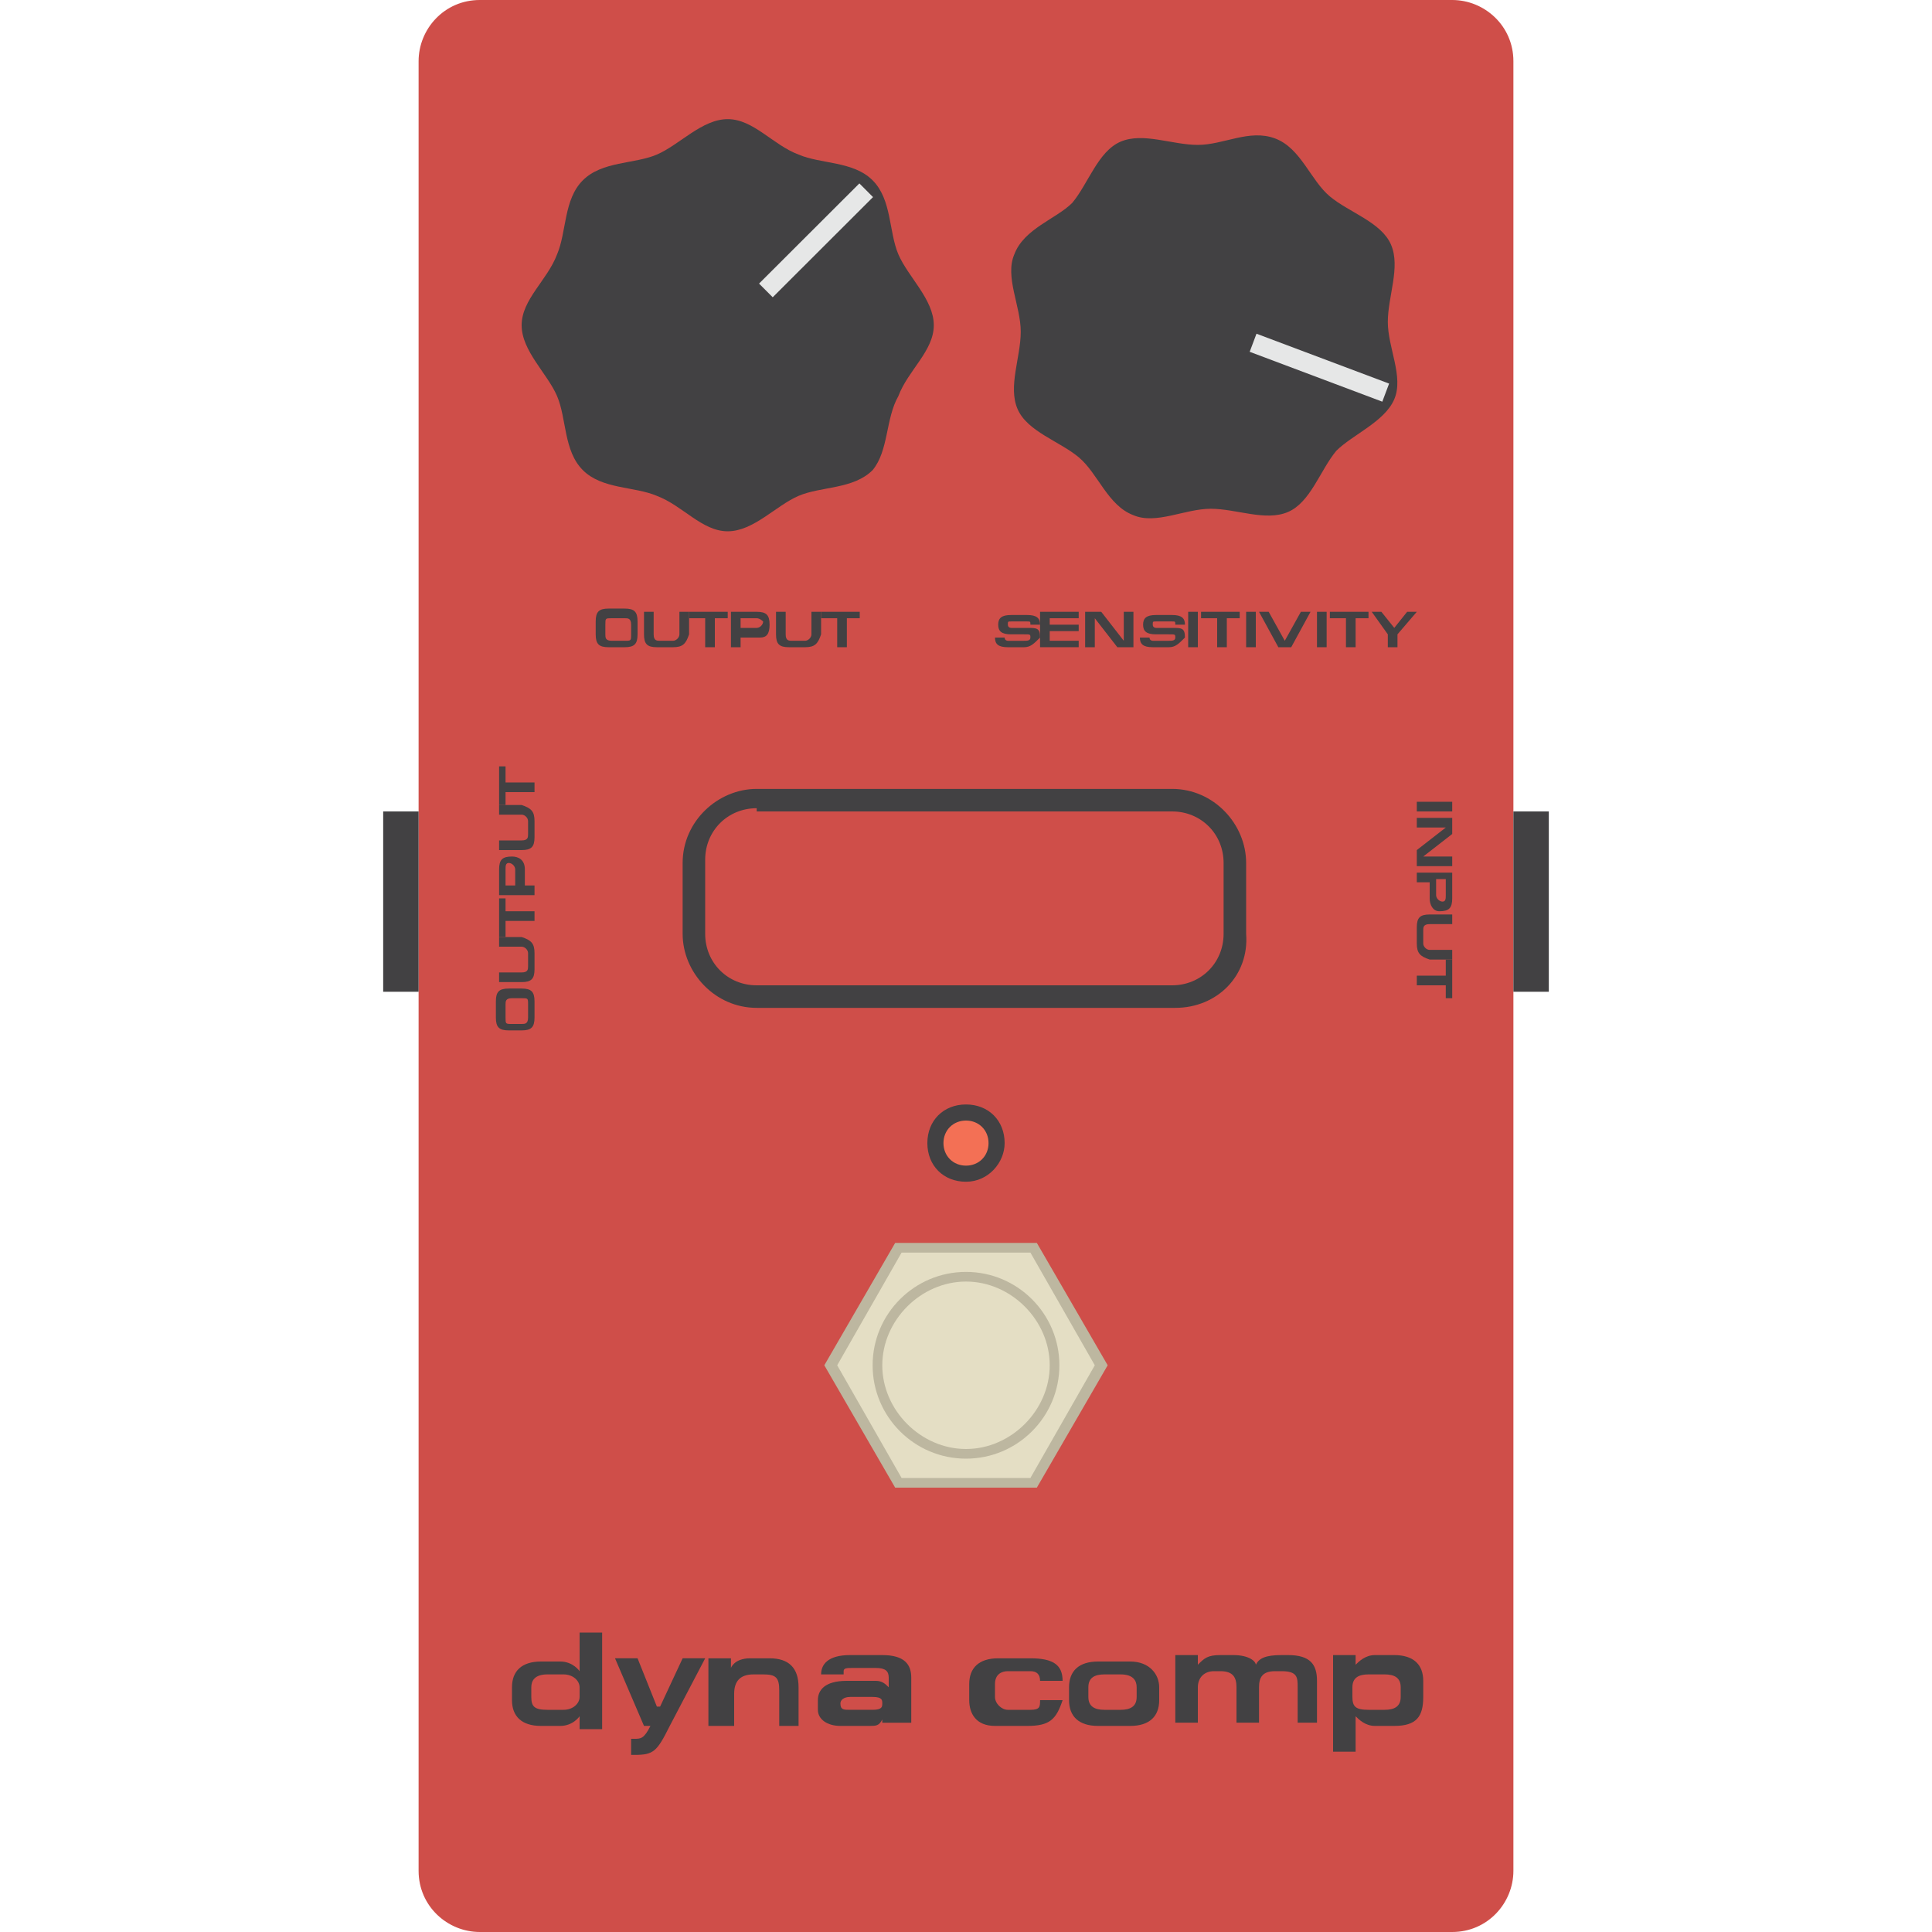 <svg enable-background="new 0 0 60 60" height="60" viewBox="0 0 60 60" width="60" xmlns="http://www.w3.org/2000/svg"><path d="m47 58.1c0 1-.8 1.9-1.9 1.9h-30.2c-1 0-1.9-.8-1.9-1.9v-56.2c0-1 .8-1.9 1.9-1.9h30.2c1 0 1.9.8 1.9 1.9z" fill="#cf4e49"/><path d="m27.1 14.6c-.6.6-1.6.5-2.3.8s-1.4 1.1-2.2 1.1-1.4-.8-2.2-1.1c-.7-.3-1.7-.2-2.3-.8s-.5-1.6-.8-2.3-1.1-1.4-1.1-2.2.8-1.4 1.1-2.2c.3-.7.2-1.7.8-2.3s1.6-.5 2.3-.8 1.4-1.1 2.2-1.1 1.4.8 2.2 1.1c.7.3 1.7.2 2.3.8s.5 1.6.8 2.3 1.1 1.4 1.1 2.2-.8 1.4-1.1 2.2c-.4.7-.3 1.7-.8 2.3z" fill="#424143"/><path d="m23.1 7.2h4.4v.6h-4.4z" fill="#e6e7e7" transform="matrix(.708 -.707 .707 .708 2.128 20.041)"/><path d="m35.2 16c-.8-.3-1.1-1.3-1.7-1.8s-1.6-.8-1.9-1.5.1-1.6.1-2.4-.5-1.7-.2-2.4c.3-.8 1.3-1.1 1.8-1.6.5-.6.8-1.6 1.5-1.9s1.6.1 2.4.1 1.6-.5 2.4-.2 1.1 1.3 1.7 1.8 1.6.8 1.9 1.5-.1 1.6-.1 2.4.5 1.7.2 2.4-1.3 1.1-1.8 1.6c-.5.6-.8 1.6-1.5 1.9s-1.6-.1-2.4-.1-1.7.5-2.4.2z" fill="#424143"/><path d="m40.7 9.3h.6v4.4h-.6z" fill="#e6e7e7" transform="matrix(.352 -.936 .936 .352 15.779 45.747)"/><g fill="#424143"><path d="m18 53.6v-.3s-.2.3-.6.3h-.6c-.6 0-.9-.3-.9-.8v-.4c0-.5.3-.8.9-.8h.6c.4 0 .6.3.6.3v-1.2h.7v3h-.7zm0-1.2c0-.2-.2-.4-.5-.4h-.5c-.4 0-.5.2-.5.4v.3c0 .3.1.4.5.4h.5c.3 0 .5-.2.5-.4z"/><path d="m20.8 53.6c-.4.8-.5.9-1.1.9h-.1v-.5h.1c.2 0 .3 0 .5-.4h-.2l-.9-2.1h.7l.6 1.5h.1l.7-1.5h.7z"/><path d="m24.2 53.6v-1.1c0-.4-.1-.5-.5-.5h-.3c-.4 0-.6.2-.6.6v1h-.8v-2.1h.7v.3s.1-.3.6-.3h.6c.6 0 .9.3.9.9v1.2z"/><path d="m27.4 53.6v-.2c-.1.2-.2.2-.4.2h-.9c-.4 0-.7-.2-.7-.5v-.3c0-.3.2-.6.9-.6h.9c.2 0 .3.1.4.2v-.3c0-.2-.1-.3-.4-.3h-.7c-.2 0-.3 0-.3.1v.1h-.7c0-.3.2-.6.9-.6h1c.7 0 .9.3.9.7v1.4h-.9zm-.3-.9h-.7c-.2 0-.3.1-.3.2 0 .2.1.2.3.2h.7c.3 0 .3-.1.3-.2s0-.2-.3-.2z"/><path d="m31.9 53.6h-1c-.6 0-.8-.4-.8-.8v-.5c0-.5.3-.8.9-.8h1c.7 0 1 .2 1 .7h-.7c0-.2-.1-.3-.3-.3h-.7c-.2 0-.4.1-.4.4v.4c0 .2.2.4.4.4h.7c.3 0 .3-.1.3-.3h.7c-.2.6-.4.8-1.1.8z"/><path d="m35.1 53.6h-1c-.6 0-.9-.3-.9-.8v-.4c0-.5.3-.8.9-.8h1c.6 0 .9.4.9.8v.4c0 .5-.3.8-.9.8zm.2-1.2c0-.2-.1-.4-.5-.4h-.5c-.3 0-.5.1-.5.4v.3c0 .3.2.4.5.4h.5c.3 0 .5-.1.5-.4z"/><path d="m40.3 53.6v-1.2c0-.3 0-.5-.5-.5h-.2c-.4 0-.5.2-.5.5v1.1h-.7v-1.1c0-.3-.1-.5-.5-.5h-.2c-.3 0-.5.2-.5.5v1.1h-.7v-2.1h.7v.3c.2-.2.3-.3.7-.3h.4c.5 0 .7.2.7.3.1-.2.3-.3.8-.3h.2c.7 0 .9.3.9.8v1.3h-.6z"/><path d="m43.3 53.6h-.6c-.3 0-.5-.2-.6-.3v1.1h-.7v-3h.7v.3c.1-.1.3-.3.6-.3h.6c.6 0 .9.3.9.8v.5c0 .6-.2.9-.9.9zm.2-1.2c0-.3-.2-.4-.5-.4h-.5c-.3 0-.5.1-.5.4v.3c0 .3.1.4.5.4h.5c.3 0 .5-.1.5-.4z"/><path d="m19.4 20.1h-.5c-.3 0-.4-.1-.4-.4v-.4c0-.3.1-.4.4-.4h.5c.3 0 .4.1.4.4v.4c0 .3-.1.4-.4.4zm.2-.7c0-.2-.1-.2-.2-.2h-.4c-.2 0-.2 0-.2.2v.3c0 .1 0 .2.2.2h.4c.2 0 .2 0 .2-.2z"/><path d="m20.9 20.1h-.5c-.3 0-.4-.1-.4-.4v-.7h.3v.7c0 .2.1.2.2.2h.4c.1 0 .2-.1.2-.2v-.7h.3v.7c-.1.3-.2.4-.5.4z"/><path d="m22.2 19.2v.9h-.3v-.9h-.5v-.2h1.2v.2z"/><path d="m23.6 19.8h-.6v.3h-.3v-1.1h.8c.3 0 .4.1.4.4s-.1.4-.3.4zm-.1-.6h-.5v.3h.5c.1 0 .2-.1.2-.2 0 0-.1-.1-.2-.1z"/><path d="m25 20.1h-.5c-.3 0-.4-.1-.4-.4v-.7h.3v.7c0 .2.1.2.2.2h.4c.1 0 .2-.1.2-.2v-.7h.3v.7c-.1.3-.2.4-.5.4z"/><path d="m26.3 19.2v.9h-.3v-.9h-.5v-.2h1.2v.2z"/><path d="m16.6 31.1v.5c0 .3-.1.4-.4.4h-.4c-.3 0-.4-.1-.4-.4v-.5c0-.3.1-.4.4-.4h.4c.3 0 .4.1.4.4zm-.7-.1c-.2 0-.2.1-.2.2v.4c0 .2 0 .2.2.2h.3c.1 0 .2 0 .2-.2v-.4c0-.2 0-.2-.2-.2z"/><path d="m16.6 29.6v.5c0 .3-.1.4-.4.4h-.7v-.3h.7c.2 0 .2-.1.2-.2v-.4c0-.1-.1-.2-.2-.2h-.7v-.3h.7c.3.1.4.2.4.5z"/><path d="m15.7 28.3h.9v.3h-.9v.5h-.2v-1.2h.2z"/><path d="m16.3 27v.5h.3v.3h-1.1v-.8c0-.3.1-.4.4-.4.2 0 .4.1.4.4zm-.6 0v.5h.3v-.5c0-.1-.1-.2-.2-.2s-.1.1-.1.2z"/><path d="m16.6 25.5v.5c0 .3-.1.4-.4.4h-.7v-.3h.7c.2 0 .2-.1.2-.2v-.4c0-.1-.1-.2-.2-.2h-.7v-.3h.7c.3.1.4.2.4.5z"/><path d="m15.7 24.3h.9v.3h-.9v.4h-.2v-1.2h.2z"/><path d="m44 24.9h1.1v.3h-1.1z"/><path d="m44 26.4.9-.7h-.9v-.3h1.1v.5l-.9.7h.9v.3h-1.1z"/><path d="m44.4 27.9v-.5h-.4v-.3h1.1v.8c0 .3-.1.4-.4.4-.2 0-.3-.2-.3-.4zm.5-.1v-.5h-.3v.5c0 .1.1.2.2.2s.1-.1.1-.2z"/><path d="m44 29.3v-.5c0-.3.1-.4.4-.4h.7v.3h-.7c-.2 0-.2.1-.2.2v.4c0 .1.1.2.2.2h.7v.3h-.7c-.3-.1-.4-.2-.4-.5z"/><path d="m44.9 30.6h-.9v-.3h.9v-.5h.2v1.2h-.2z"/><path d="m31.8 20.1h-.5c-.3 0-.4-.1-.4-.3h.3c0 .1.1.1.1.1h.5c.1 0 .2 0 .2-.1s0-.1-.2-.1h-.4c-.3 0-.4-.1-.4-.3s.1-.3.4-.3h.5c.3 0 .4.1.4.3h-.3c0-.1 0-.1-.1-.1h-.5c-.1 0-.1 0-.1.1s.1.1.1.1h.5c.3 0 .4 0 .4.3-.2.2-.3.3-.5.3z"/><path d="m32.3 20.1v-1.1h1.2v.2h-.9v.2h.9v.2h-.9v.3h.9v.2z"/><path d="m34.7 20.1-.7-.9v.9h-.3v-1.1h.5l.7.9v-.9h.3v1.1z"/><path d="m36.3 20.1h-.5c-.3 0-.4-.1-.4-.3h.3c0 .1.1.1.1.1h.5c.1 0 .2 0 .2-.1s0-.1-.2-.1h-.4c-.3 0-.4-.1-.4-.3s.1-.3.4-.3h.5c.3 0 .4.1.4.3h-.3c0-.1 0-.1-.1-.1h-.5c-.1 0-.1 0-.1.1s.1.1.1.1h.5c.3 0 .4 0 .4.3-.2.2-.3.3-.5.3z"/><path d="m36.9 20.1v-1.1h.3v1.1z"/><path d="m38.1 19.2v.9h-.3v-.9h-.5v-.2h1.2v.2z"/><path d="m38.7 20.1v-1.1h.3v1.1z"/><path d="m40.1 20.1h-.4l-.6-1.1h.3l.5.9.5-.9h.3z"/><path d="m40.9 20.1v-1.1h.3v1.1z"/><path d="m42.1 19.2v.9h-.3v-.9h-.5v-.2h1.2v.2z"/><path d="m43.4 19.7v.4h-.3v-.4l-.5-.7h.3l.4.5.4-.5h.3z"/><path d="m36.5 31.3h-13c-1.3 0-2.3-1.1-2.3-2.3v-2.2c0-1.3 1.1-2.3 2.3-2.3h12.9c1.3 0 2.3 1.1 2.3 2.3v2.2c.1 1.3-.9 2.3-2.2 2.3zm-13-6.2c-.9 0-1.6.7-1.6 1.6v2.3c0 .9.7 1.6 1.6 1.6h12.9c.9 0 1.6-.7 1.6-1.6v-2.2c0-.9-.7-1.6-1.6-1.6h-12.9z"/><path d="m47 25.2h1.1v5.6h-1.1z"/><path d="m11.9 25.2h1.1v5.6h-1.1z"/></g><path d="m27.9 46-2.1-3.6 2.1-3.6h4.2l2.1 3.6-2.1 3.6z" fill="#e4dec4"/><path d="m32.2 46.2h-4.4l-2.2-3.8 2.2-3.8h4.4l2.2 3.8zm-4.2-.3h4l2-3.5-2-3.5h-4l-2 3.5z" fill="#bdb7a0"/><path d="m32.8 42.4c0 1.5-1.2 2.8-2.8 2.8-1.5 0-2.8-1.2-2.8-2.8 0-1.5 1.2-2.8 2.8-2.8 1.5 0 2.8 1.3 2.8 2.8z" fill="#e4dec4"/><path d="m30 45.3c-1.6 0-2.9-1.3-2.9-2.9s1.3-2.9 2.9-2.9 2.9 1.3 2.9 2.9-1.3 2.9-2.9 2.9zm0-5.5c-1.4 0-2.6 1.2-2.6 2.6s1.2 2.6 2.6 2.6 2.6-1.2 2.6-2.6-1.2-2.6-2.6-2.6z" fill="#bdb7a0"/><path d="m31 35.5c0 .5-.4 1-1 1-.5 0-1-.4-1-1 0-.5.4-1 1-1 .5 0 1 .5 1 1z" fill="#f37055"/><path d="m30 36.7c-.7 0-1.2-.5-1.2-1.2s.5-1.2 1.2-1.2 1.2.5 1.2 1.2c0 .6-.5 1.2-1.2 1.2zm0-1.9c-.4 0-.7.3-.7.7s.3.7.7.7.7-.3.7-.7-.3-.7-.7-.7z" fill="#424143"/></svg>